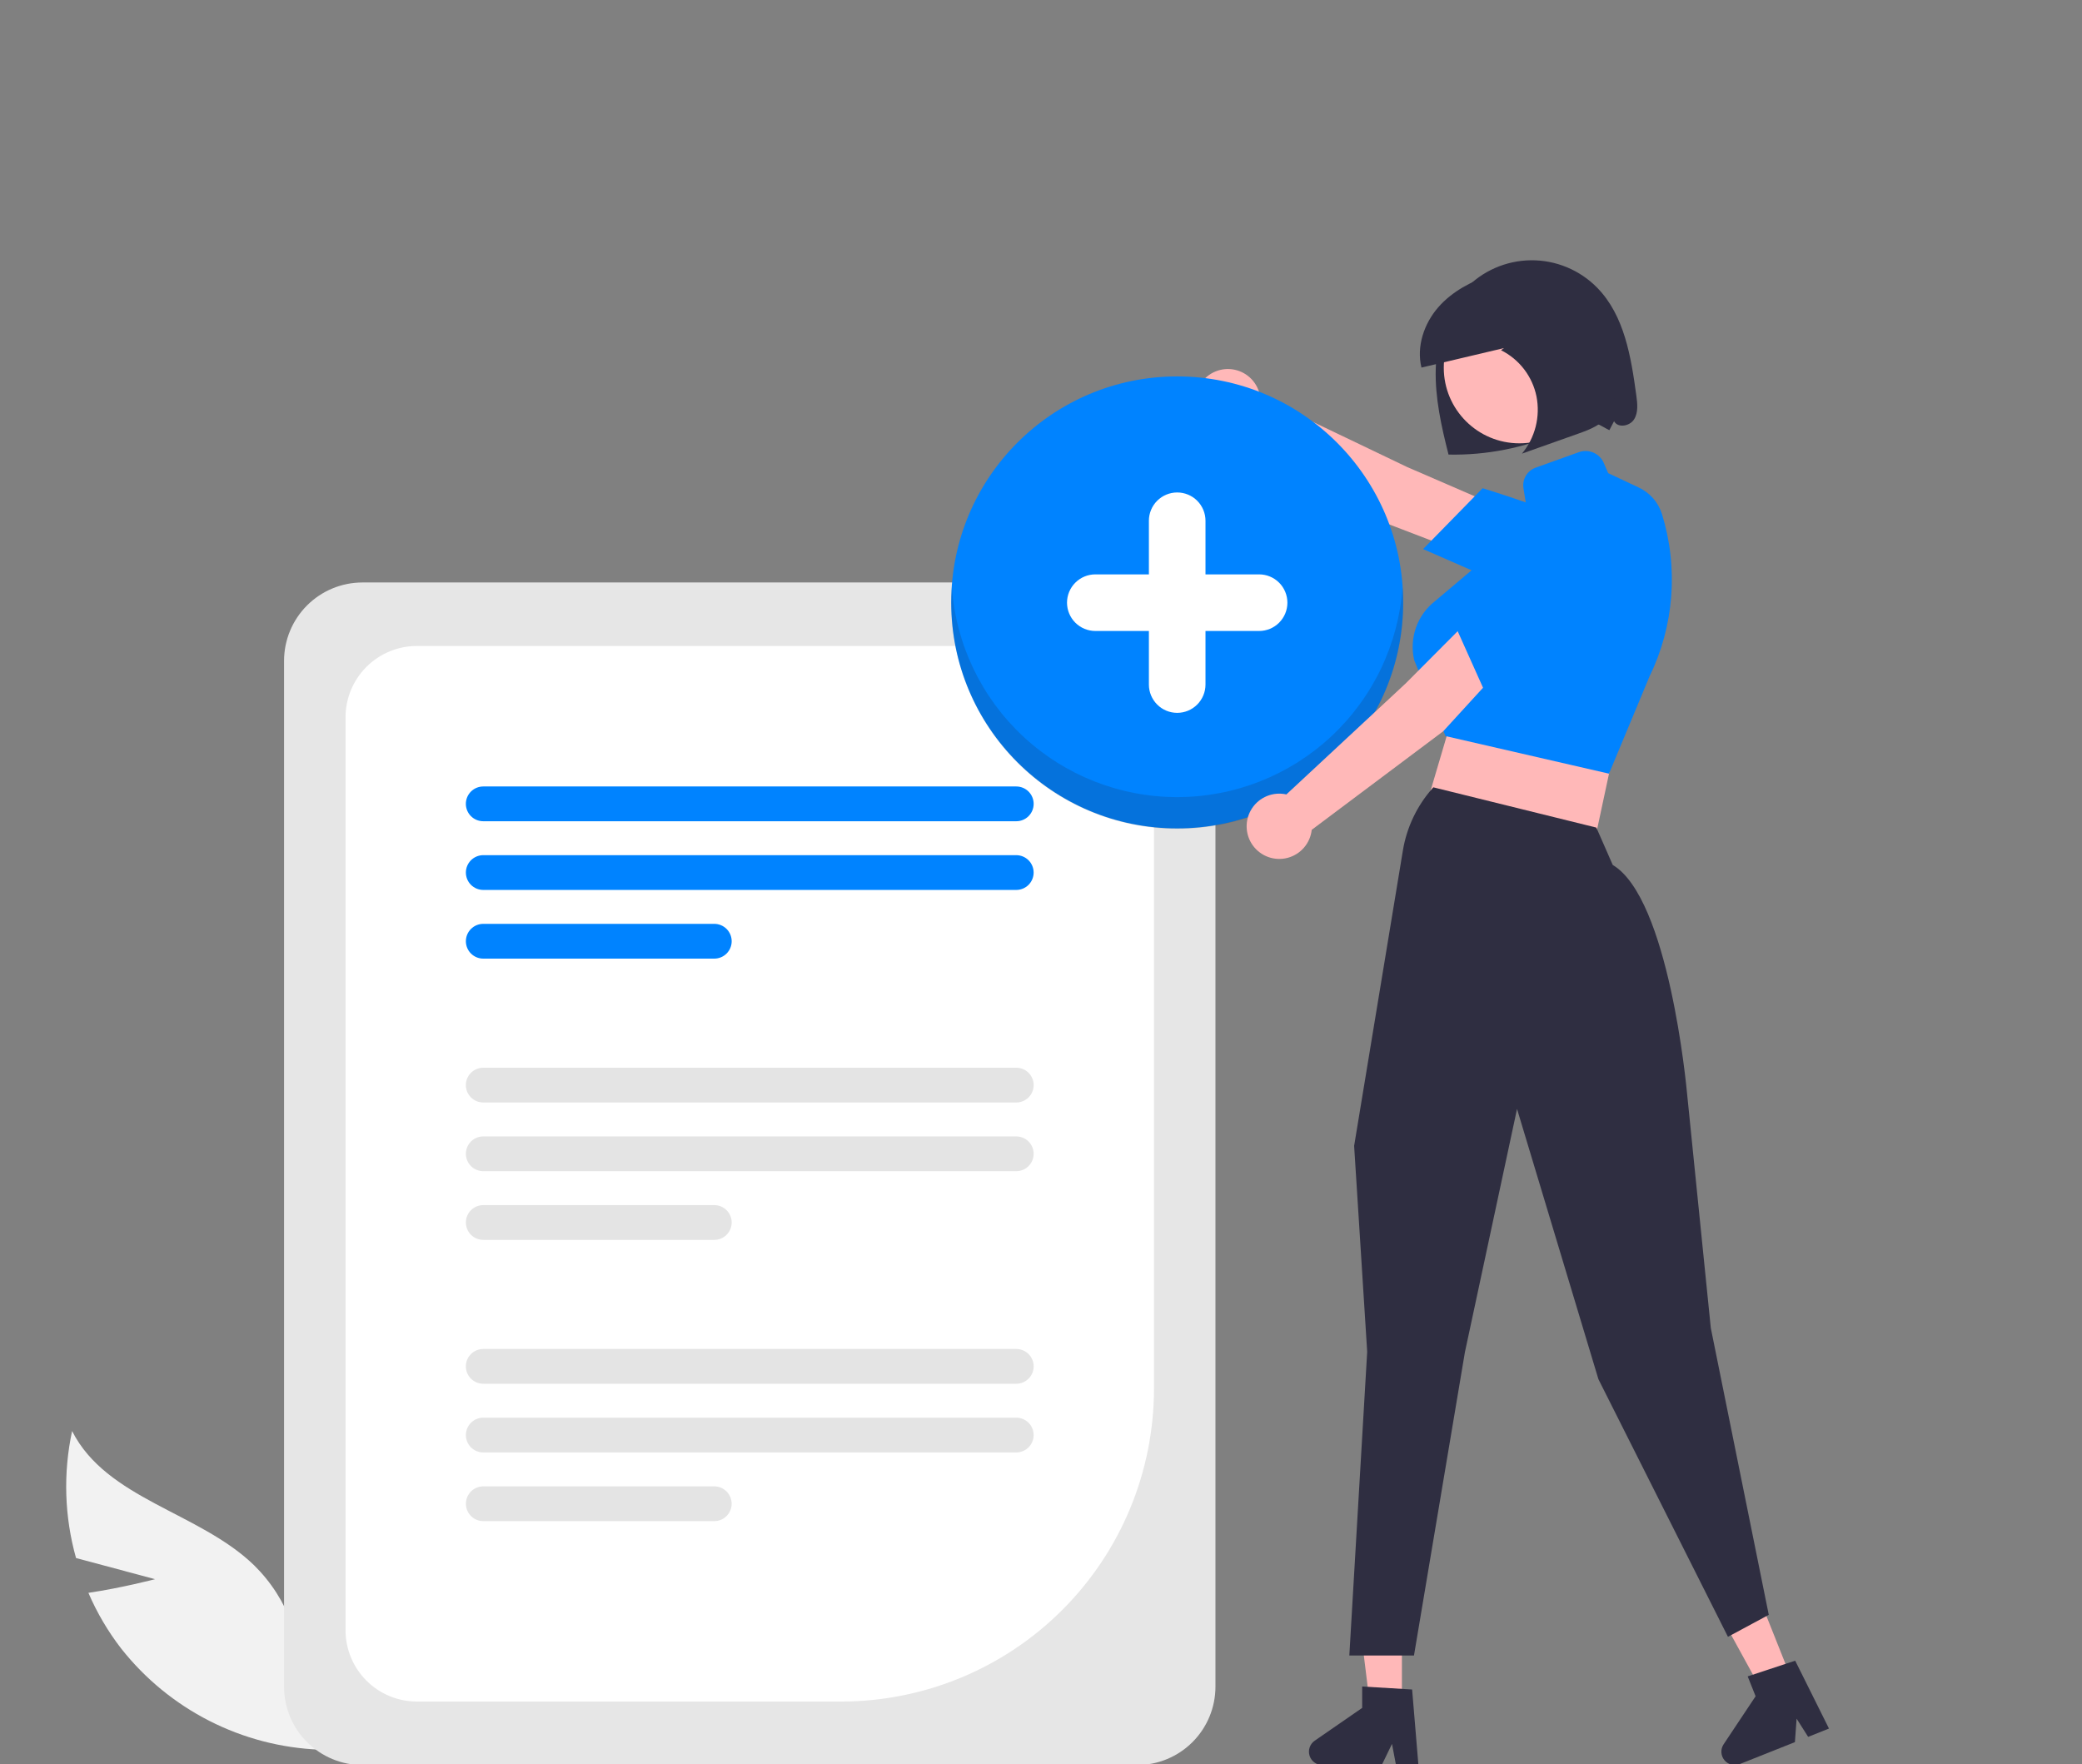 <svg width="360" height="305" viewBox="0 0 360 305" fill="none" xmlns="http://www.w3.org/2000/svg">
<rect x="0" y="0" width="360" height="305" fill="#808080" stroke="none"/>
<g clip-path="url(#clip0_604_2294)">
<path d="M282.942 68.41C282.033 61.74 280.892 54.579 276.188 49.764C274.695 48.236 272.908 47.027 270.935 46.208C268.963 45.389 266.844 44.979 264.709 45.001C262.573 45.023 260.463 45.477 258.508 46.337C256.552 47.196 254.791 48.442 253.33 50.001C249.906 53.654 248.394 58.784 248.255 63.789C248.117 68.794 249.232 73.744 250.468 78.597C257.013 78.727 263.509 77.449 269.516 74.847C270.988 74.129 272.515 73.529 274.083 73.055C275.67 72.651 276.801 73.667 278.277 74.376L279.087 72.824C279.751 74.058 281.805 73.693 282.55 72.506C283.294 71.319 283.131 69.799 282.942 68.41Z" fill="#2F2E41"/>
<path d="M255.607 96.573L257.502 86.893L243.294 80.742L217.893 68.573C217.716 67.443 217.2 66.394 216.414 65.565C215.628 64.735 214.608 64.163 213.49 63.926C212.372 63.688 211.209 63.795 210.153 64.233C209.097 64.671 208.199 65.42 207.578 66.379C206.957 67.339 206.642 68.464 206.674 69.607C206.706 70.749 207.085 71.855 207.759 72.778C208.434 73.701 209.373 74.397 210.451 74.774C211.53 75.152 212.698 75.193 213.801 74.893L237.987 89.818L255.607 96.573Z" fill="#FFB8B8"/>
<path d="M246.069 94.935L256.36 84.415L256.564 84.477C256.692 84.516 269.478 88.414 277.629 92.375C278.55 92.788 279.37 93.398 280.032 94.161C280.693 94.924 281.18 95.822 281.459 96.793C281.865 98.151 281.865 99.599 281.459 100.958C281.053 102.317 280.259 103.528 279.175 104.443C278.06 105.44 276.682 106.096 275.205 106.331C273.727 106.567 272.213 106.371 270.844 105.769L246.069 94.935Z" fill="#0083FF"/>
<path d="M246.038 141.186L274.975 148.918L280.819 121.581L254.258 113.36L246.038 141.186Z" fill="#FFB8B8"/>
<path d="M278.214 133.766L249.946 127.265L244.533 114.146C244.092 112.273 244.199 110.313 244.841 108.499C245.483 106.686 246.632 105.095 248.152 103.916L258.481 95.196L264.017 88.123L263.415 84.375C263.307 83.626 263.464 82.863 263.859 82.217C264.254 81.572 264.863 81.084 265.579 80.84L272.958 78.194C273.774 77.888 274.675 77.905 275.479 78.239C276.283 78.574 276.93 79.201 277.289 79.995L278.071 81.804C278.071 81.804 281.408 83.375 283.289 84.258C284.257 84.698 285.121 85.338 285.825 86.135C286.529 86.932 287.056 87.869 287.373 88.884C290.252 98.19 289.476 108.243 285.202 116.996L278.214 133.766Z" fill="#0083FF"/>
<path d="M26.815 273.037L13.147 269.38C11.137 262.226 10.904 254.69 12.468 247.425C18.431 259.213 34.445 261.435 43.932 270.627C46.869 273.516 49.118 277.03 50.513 280.907C51.908 284.784 52.412 288.925 51.988 293.023L55.263 302.509C48.617 302.246 42.107 300.545 36.181 297.524C30.256 294.503 25.056 290.234 20.939 285.009C18.659 282.056 16.76 278.826 15.286 275.398C21.006 274.56 26.815 273.037 26.815 273.037Z" fill="#F2F2F2"/>
<path d="M196.623 305.174H62.659C59.069 305.17 55.627 303.742 53.088 301.204C50.55 298.665 49.121 295.223 49.117 291.633V114.249C49.121 110.659 50.55 107.217 53.088 104.678C55.627 102.14 59.069 100.712 62.659 100.708H196.623C200.213 100.712 203.655 102.14 206.194 104.678C208.732 107.217 210.161 110.659 210.165 114.249V291.633C210.161 295.223 208.732 298.665 206.194 301.204C203.655 303.742 200.213 305.17 196.623 305.174Z" fill="#E6E6E6"/>
<path d="M145.493 294.194H72.076C68.807 294.19 65.672 292.89 63.361 290.578C61.05 288.267 59.749 285.133 59.746 281.863V124.017C59.749 120.748 61.05 117.614 63.361 115.302C65.673 112.99 68.807 111.69 72.076 111.687H187.206C190.475 111.69 193.609 112.99 195.921 115.302C198.232 117.614 199.533 120.748 199.536 124.017V240.15C199.52 254.479 193.821 268.215 183.689 278.347C173.558 288.479 159.821 294.178 145.493 294.194Z" fill="white"/>
<path d="M175.721 141.991H83.561C83.166 141.991 82.775 141.914 82.41 141.763C82.045 141.613 81.714 141.392 81.434 141.113C81.155 140.834 80.933 140.503 80.782 140.139C80.63 139.774 80.552 139.384 80.551 138.989C80.551 138.594 80.628 138.203 80.779 137.838C80.929 137.474 81.15 137.142 81.429 136.862C81.708 136.583 82.039 136.361 82.403 136.21C82.768 136.058 83.159 135.98 83.553 135.979H175.721C176.518 135.978 177.283 136.294 177.848 136.857C178.412 137.42 178.73 138.184 178.731 138.981C178.732 139.779 178.416 140.543 177.853 141.108C177.29 141.672 176.526 141.99 175.729 141.991H175.721Z" fill="#0083FF"/>
<path d="M175.721 153.868H83.561C82.764 153.868 81.999 153.551 81.435 152.988C80.872 152.424 80.555 151.659 80.555 150.862C80.555 150.065 80.872 149.301 81.435 148.737C81.999 148.173 82.764 147.856 83.561 147.856H175.721C176.518 147.856 177.283 148.173 177.847 148.737C178.41 149.301 178.727 150.065 178.727 150.862C178.727 151.659 178.41 152.424 177.847 152.988C177.283 153.551 176.518 153.868 175.721 153.868Z" fill="#0083FF"/>
<path d="M123.51 165.744H83.561C82.764 165.744 81.999 165.427 81.435 164.864C80.872 164.3 80.555 163.535 80.555 162.738C80.555 161.941 80.872 161.177 81.435 160.613C81.999 160.049 82.764 159.732 83.561 159.732H123.51C124.307 159.732 125.072 160.049 125.636 160.613C126.199 161.177 126.516 161.941 126.516 162.738C126.516 163.535 126.199 164.3 125.636 164.864C125.072 165.427 124.307 165.744 123.51 165.744Z" fill="#0083FF"/>
<path d="M175.721 190.619H83.561C82.764 190.62 81.999 190.304 81.434 189.741C80.87 189.178 80.552 188.414 80.551 187.617C80.55 186.82 80.866 186.055 81.429 185.49C81.992 184.926 82.756 184.608 83.553 184.607H175.721C176.518 184.606 177.283 184.922 177.848 185.485C178.412 186.048 178.73 186.812 178.731 187.609C178.732 188.406 178.416 189.171 177.853 189.736C177.29 190.3 176.526 190.618 175.729 190.619H175.721Z" fill="#E4E4E4"/>
<path d="M175.721 202.496H83.561C82.764 202.496 81.999 202.179 81.435 201.616C80.872 201.052 80.555 200.287 80.555 199.49C80.555 198.693 80.872 197.928 81.435 197.365C81.999 196.801 82.764 196.484 83.561 196.484H175.721C176.518 196.484 177.283 196.801 177.847 197.365C178.41 197.928 178.727 198.693 178.727 199.49C178.727 200.287 178.41 201.052 177.847 201.616C177.283 202.179 176.518 202.496 175.721 202.496Z" fill="#E4E4E4"/>
<path d="M123.51 214.373H83.561C82.764 214.373 81.999 214.056 81.435 213.493C80.872 212.929 80.555 212.164 80.555 211.367C80.555 210.57 80.872 209.805 81.435 209.242C81.999 208.678 82.764 208.361 83.561 208.361H123.51C124.307 208.361 125.072 208.678 125.636 209.242C126.199 209.805 126.516 210.57 126.516 211.367C126.516 212.164 126.199 212.929 125.636 213.493C125.072 214.056 124.307 214.373 123.51 214.373Z" fill="#E4E4E4"/>
<path d="M175.721 239.247H83.561C82.764 239.248 81.999 238.932 81.434 238.369C80.87 237.806 80.552 237.042 80.551 236.245C80.55 235.448 80.866 234.683 81.429 234.119C81.992 233.554 82.756 233.237 83.553 233.236H175.721C176.518 233.235 177.283 233.551 177.848 234.114C178.412 234.676 178.73 235.441 178.731 236.238C178.732 237.035 178.416 237.8 177.853 238.364C177.29 238.928 176.526 239.246 175.729 239.247H175.721Z" fill="#E4E4E4"/>
<path d="M175.721 251.124H83.561C82.764 251.124 81.999 250.807 81.435 250.244C80.872 249.68 80.555 248.915 80.555 248.118C80.555 247.321 80.872 246.556 81.435 245.993C81.999 245.429 82.764 245.112 83.561 245.112H175.721C176.518 245.112 177.283 245.429 177.847 245.993C178.41 246.556 178.727 247.321 178.727 248.118C178.727 248.915 178.41 249.68 177.847 250.244C177.283 250.807 176.518 251.124 175.721 251.124Z" fill="#E4E4E4"/>
<path d="M123.51 263.001H83.561C82.764 262.999 82.001 262.682 81.439 262.118C80.877 261.555 80.561 260.791 80.561 259.995C80.561 259.199 80.877 258.435 81.439 257.872C82.001 257.308 82.764 256.991 83.561 256.989H123.51C124.306 256.991 125.069 257.308 125.632 257.872C126.194 258.435 126.51 259.199 126.51 259.995C126.51 260.791 126.194 261.555 125.632 262.118C125.069 262.682 124.306 262.999 123.51 263.001Z" fill="#E4E4E4"/>
<path d="M203.549 143.232C225.13 143.232 242.624 125.737 242.624 104.157C242.624 82.576 225.13 65.082 203.549 65.082C181.969 65.082 164.474 82.576 164.474 104.157C164.474 125.737 181.969 143.232 203.549 143.232Z" fill="#0083FF"/>
<path opacity="0.16" d="M203.549 137.819C193.664 137.818 184.146 134.069 176.915 127.328C169.683 120.587 165.276 111.356 164.582 101.495C164.518 102.404 164.474 103.319 164.474 104.245C164.478 114.606 168.597 124.541 175.924 131.866C183.252 139.191 193.189 143.305 203.549 143.305C213.91 143.305 223.847 139.191 231.174 131.866C238.502 124.541 242.62 114.606 242.624 104.245C242.624 103.319 242.58 102.404 242.517 101.495C241.822 111.356 237.415 120.587 230.184 127.328C222.953 134.069 213.435 137.818 203.549 137.819Z" fill="#231F20"/>
<path d="M203.549 123.252C202.252 123.251 201.008 122.735 200.091 121.817C199.173 120.9 198.657 119.656 198.656 118.359V90.044C198.655 89.401 198.781 88.764 199.027 88.169C199.272 87.575 199.633 87.035 200.087 86.58C200.542 86.125 201.081 85.764 201.675 85.518C202.269 85.272 202.906 85.145 203.549 85.145C204.192 85.145 204.829 85.272 205.423 85.518C206.017 85.764 206.557 86.125 207.011 86.58C207.466 87.035 207.826 87.575 208.072 88.169C208.317 88.764 208.443 89.401 208.443 90.044V118.359C208.441 119.656 207.925 120.9 207.008 121.817C206.091 122.735 204.847 123.251 203.549 123.252Z" fill="white"/>
<path d="M184.498 104.201C184.5 102.904 185.016 101.66 185.933 100.743C186.851 99.825 188.094 99.309 189.392 99.308H217.707C218.35 99.307 218.987 99.433 219.581 99.679C220.175 99.924 220.715 100.285 221.17 100.739C221.625 101.194 221.986 101.733 222.232 102.327C222.479 102.921 222.605 103.558 222.605 104.201C222.605 104.844 222.479 105.481 222.232 106.075C221.986 106.669 221.625 107.209 221.17 107.663C220.715 108.118 220.175 108.478 219.581 108.724C218.987 108.969 218.35 109.095 217.707 109.095H189.392C188.095 109.093 186.851 108.577 185.933 107.66C185.016 106.742 184.5 105.499 184.498 104.201Z" fill="white"/>
<path d="M262.289 112.504L253.974 107.197L243.049 118.169L222.428 137.354C221.312 137.105 220.147 137.201 219.087 137.629C218.028 138.057 217.123 138.797 216.492 139.75C215.862 140.703 215.536 141.826 215.557 142.969C215.578 144.111 215.946 145.221 216.612 146.15C217.277 147.079 218.209 147.785 219.284 148.173C220.359 148.561 221.527 148.613 222.632 148.323C223.738 148.033 224.73 147.414 225.476 146.549C226.222 145.683 226.688 144.611 226.812 143.475L249.554 126.43L262.289 112.504Z" fill="#FFB8B8"/>
<path d="M257.274 120.781L251.25 107.354L251.382 107.188C251.465 107.083 259.772 96.61 266.441 90.474C267.163 89.768 268.03 89.228 268.983 88.892C269.935 88.556 270.949 88.431 271.954 88.527C273.367 88.647 274.714 89.177 275.831 90.052C276.947 90.927 277.783 92.109 278.238 93.452C278.758 94.854 278.864 96.377 278.542 97.838C278.221 99.299 277.485 100.636 276.423 101.69L257.274 120.781Z" fill="#0083FF"/>
<path d="M262.716 76.648C269.936 76.648 275.788 70.796 275.788 63.576C275.788 56.356 269.936 50.504 262.716 50.504C255.497 50.504 249.644 56.356 249.644 63.576C249.644 70.796 255.497 76.648 262.716 76.648Z" fill="#FFB8B8"/>
<path d="M242.406 295.811H237.002L234.43 274.967H242.406V295.811Z" fill="#FFB8B8"/>
<path d="M245.259 305.173H241.383L240.691 301.515L238.92 305.173H228.641C228.149 305.173 227.669 305.016 227.272 304.724C226.875 304.432 226.582 304.021 226.435 303.551C226.289 303.08 226.296 302.575 226.457 302.109C226.618 301.644 226.923 301.242 227.328 300.962L235.536 295.293V291.594L244.17 292.109L245.259 305.173Z" fill="#2F2E41"/>
<path d="M310.137 291.22L305.116 293.218L295.017 274.804L302.428 271.854L310.137 291.22Z" fill="#FFB8B8"/>
<path d="M316.25 298.864L312.649 300.298L310.653 297.154L310.36 301.209L300.81 305.01C300.353 305.192 299.849 305.224 299.372 305.099C298.895 304.975 298.471 304.701 298.161 304.318C297.85 303.935 297.671 303.463 297.648 302.971C297.625 302.479 297.76 301.993 298.033 301.583L303.562 293.28L302.194 289.843L310.406 287.129L316.25 298.864Z" fill="#2F2E41"/>
<path d="M244.491 286.235H233.313L236.402 233.718L234.144 198.121L234.148 198.093L242.571 147.066C243.234 143.042 245.024 139.289 247.735 136.242L247.838 136.126L276.026 143.088L278.861 149.551C288.538 155.307 291.594 187.765 291.72 189.147L295.817 229.609L305.839 279.2L298.782 283L298.663 282.765L276.382 238.458L262.311 191.734L253.299 233.787L244.491 286.235Z" fill="#2F2E41"/>
<path d="M278.905 64.191C278.442 61.153 277.959 58.089 276.873 55.228C275.786 52.367 274.034 49.687 271.522 48.066C267.543 45.5 262.392 45.995 257.932 47.471C254.482 48.612 251.115 50.347 248.682 53.137C246.25 55.926 244.883 59.906 245.788 63.553C250.546 62.429 255.304 61.305 260.062 60.181L259.541 60.549C261.104 61.328 262.468 62.453 263.531 63.838C264.593 65.223 265.327 66.832 265.675 68.542C266.015 70.274 265.966 72.059 265.532 73.769C265.097 75.48 264.288 77.072 263.163 78.431C266.408 77.28 269.653 76.129 272.898 74.978C274.901 74.267 277.044 73.449 278.232 71.626C279.609 69.513 279.289 66.713 278.905 64.191Z" fill="#2F2E41"/>
</g>
<defs>
<clipPath id="clip0_604_2294">
<rect width="360" height="305" fill="white"/>
</clipPath>
</defs>
</svg>
